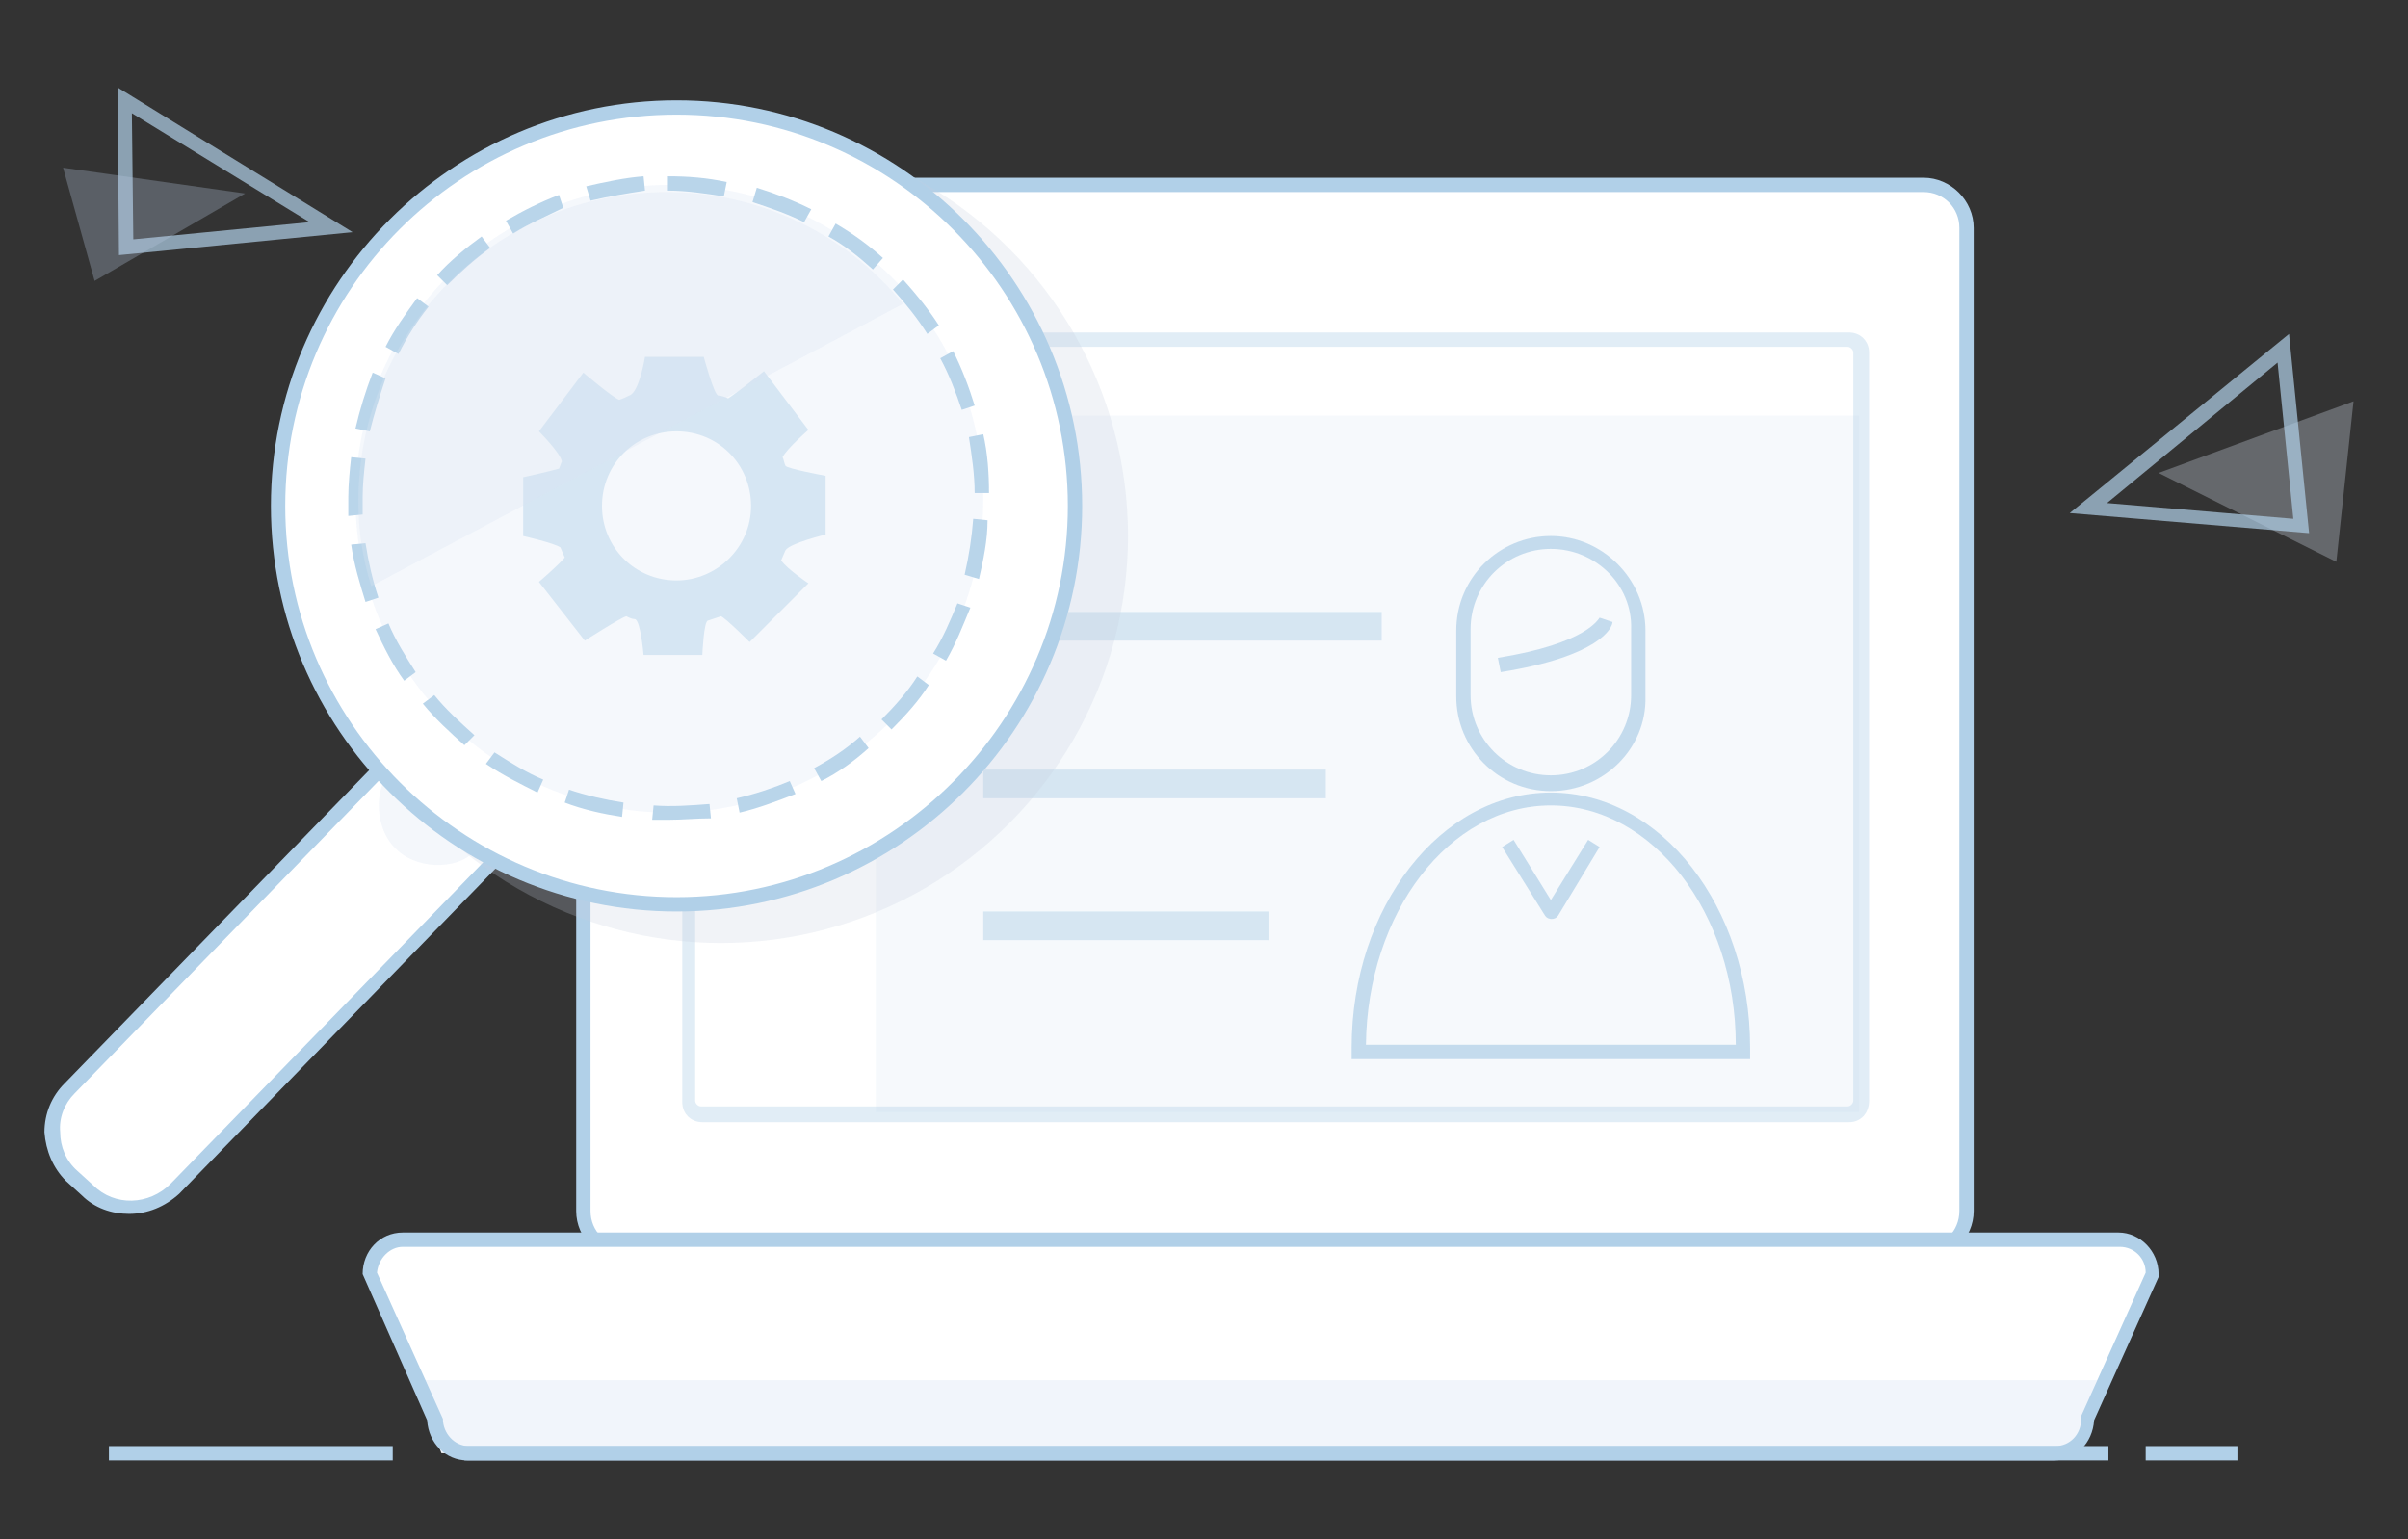 <?xml version="1.0" encoding="utf-8"?>
<!-- Generator: Adobe Illustrator 21.0.0, SVG Export Plug-In . SVG Version: 6.00 Build 0)  -->
<svg version="1.1" id="图层_1" xmlns="http://www.w3.org/2000/svg" xmlns:xlink="http://www.w3.org/1999/xlink" x="0px" y="0px"
	 viewBox="0 0 168 107.4" style="enable-background:new 0 0 168 107.4;" xml:space="preserve">
<rect x="0" y="0" width="168" height="107.4" fill="#333333" stroke="none"/>
<style type="text/css">
	.st0{fill:#EEF2FA;}
	.st1{fill:#A1B6D1;}
	.st2{fill:#FFFFFF;}
	.st3{fill:#B1D0E8;}
	.st4{opacity:0.39;enable-background:new    ;}
	.st5{opacity:0.12;enable-background:new    ;}
	.st6{fill:#F1F5FB;}
	.st7{opacity:0.46;enable-background:new    ;}
	.st8{opacity:0.24;enable-background:new    ;}
	.st9{fill:#C4CEDE;}
	.st10{opacity:0.3;enable-background:new    ;}
	.st11{fill:#D9E3F2;}
	.st12{opacity:0.9;enable-background:new    ;}
	.st13{fill:#F4F7FC;}
	.st14{opacity:0.7;enable-background:new    ;}
	.st15{fill:#B5C7DF;}
	.st16{opacity:0.72;enable-background:new    ;}
	.st17{fill:#D6E6F3;}
</style>
<g>
	<circle class="st0" cx="103.9" cy="29.3" r="3.5"/>
	<path class="st1" d="M103.9,33.3c-2.2,0-4-1.8-4-4s1.8-4,4-4c2.2,0,4,1.8,4,4S106.1,33.3,103.9,33.3z M103.9,26.3c-1.6,0-3,1.3-3,3
		s1.3,3,3,3s3-1.3,3-3S105.5,26.3,103.9,26.3z"/>
</g>
<g>
	<circle class="st0" cx="68.1" cy="43.2" r="3.5"/>
	<path class="st1" d="M68.1,47.2c-2.2,0-4-1.8-4-4s1.8-4,4-4s4,1.8,4,4S70.3,47.2,68.1,47.2z M68.1,40.3c-1.6,0-3,1.3-3,3s1.3,3,3,3
		s3-1.3,3-3S69.7,40.3,68.1,40.3z"/>
</g>
<g>
	<path class="st2" d="M43.7,12.9h90.5c1.6,0,3,1.3,3,3v68.6c0,1.6-1.3,3-3,3H43.7c-1.6,0-3-1.3-3-3V15.9
		C40.8,14.3,42.1,12.9,43.7,12.9z"/>
	<path class="st3" d="M134.2,88H43.7c-1.9,0-3.5-1.6-3.5-3.5V15.9c0-1.9,1.6-3.5,3.5-3.5h90.5c1.9,0,3.5,1.6,3.5,3.5v68.6
		C137.7,86.4,136.1,88,134.2,88z M43.7,13.4c-1.4,0-2.5,1.1-2.5,2.5v68.6c0,1.4,1.1,2.5,2.5,2.5h90.5c1.4,0,2.5-1.1,2.5-2.5V15.9
		c0-1.4-1.1-2.5-2.5-2.5H43.7z"/>
</g>
<g class="st4">
	<path class="st2" d="M48.9,23.7h80c0.5,0,0.9,0.4,0.9,0.9v52.2c0,0.5-0.4,0.9-0.9,0.9h-80c-0.5,0-0.9-0.4-0.9-0.9V24.6
		C48,24.1,48.4,23.7,48.9,23.7z"/>
	<path class="st3" d="M129,78.3h-80c-0.8,0-1.4-0.6-1.4-1.4V24.6c0-0.8,0.6-1.4,1.4-1.4h80c0.8,0,1.4,0.6,1.4,1.4v52.2
		C130.4,77.7,129.8,78.3,129,78.3z M48.9,24.2c-0.2,0-0.4,0.2-0.4,0.4v52.2c0,0.2,0.2,0.4,0.4,0.4h80c0.2,0,0.4-0.2,0.4-0.4V24.6
		c0-0.2-0.2-0.4-0.4-0.4H48.9z"/>
</g>
<path class="st2" d="M28.1,86.5h119.7c1.2,0,2.3,1.1,2.3,2.4L145.6,99c0,1.3-1,2.4-2.3,2.4H32.6c-1.2,0-2.3-1.1-2.3-2.4l-4.5-10.1
	C25.8,87.5,26.9,86.5,28.1,86.5z"/>
<g class="st5">
	<path class="st3" d="M62.6,30.5h65.6v45.6H62.6V30.5z"/>
	<path class="st3" d="M129.7,77.6H61.1V29h68.6V77.6z M64.1,74.6h62.6V32H64.1V74.6z"/>
</g>
<g>
	<path class="st6" d="M28.8,96.3l2,5.1h113.7l2-5.1H28.8z"/>
</g>
<g class="st7">
	<rect x="68.6" y="63.6" class="st3" width="19.9" height="2"/>
</g>
<g class="st7">
	<rect x="68.6" y="53.7" class="st3" width="23.9" height="2"/>
</g>
<g class="st7">
	<rect x="68.6" y="42.7" class="st3" width="27.8" height="2"/>
</g>
<g>
	<path class="st2" d="M46.7,36l4.2,4c0.9,0.8,0.9,2.2,0,3L12.1,82.9C10.5,84.6,7.7,84.7,6,83L5,82c-1.7-1.6-1.7-4.4-0.1-6.1L43.7,36
		C44.5,35.2,45.9,35.1,46.7,36z"/>
	<path class="st3" d="M9,84.7c-1.2,0-2.4-0.4-3.3-1.3l-1.1-1c-0.9-0.9-1.4-2.1-1.5-3.4c0-1.3,0.5-2.5,1.4-3.4l38.8-39.9
		c1-1,2.7-1.1,3.7-0.1l4.2,4c0.5,0.5,0.8,1.2,0.8,1.9s-0.3,1.4-0.7,1.9L12.5,83.3C11.5,84.2,10.3,84.7,9,84.7z M45.2,35.9
		c-0.4,0-0.9,0.2-1.2,0.5L5.2,76.3C4.5,77,4.1,78,4.2,79c0,1,0.4,2,1.2,2.7l1.1,1c1.5,1.5,3.9,1.4,5.4-0.1l38.8-39.9
		c0.3-0.3,0.5-0.7,0.5-1.2c0-0.4-0.2-0.8-0.5-1.2l-4.2-4C46,36,45.6,35.9,45.2,35.9z"/>
</g>
<g class="st8">
	<circle class="st9" cx="50.3" cy="37.4" r="28.4"/>
</g>
<g class="st10">
	<path class="st11" d="M60.8,21.3l3.3,3.3c0.7,0.7,0.7,1.8,0,2.5L33.1,59.4c-1.3,1.4-4.2,1.2-5.5-0.2l0,0c-1.4-1.3-1.6-4.1-0.3-5.5
		l31.1-32.4C59,20.7,60.1,20.6,60.8,21.3z"/>
</g>
<g>
	<circle class="st2" cx="47.2" cy="35.3" r="27.8"/>
	<path class="st3" d="M47.2,63.6c-15.6,0-28.3-12.7-28.3-28.3S31.6,7,47.2,7s28.3,12.7,28.3,28.3S62.8,63.6,47.2,63.6z M47.2,8
		C32.1,8,19.9,20.2,19.9,35.3s12.3,27.3,27.3,27.3s27.3-12.3,27.3-27.3S62.3,8,47.2,8z"/>
</g>
<g class="st12">
	<ellipse class="st13" cx="46.7" cy="34.8" rx="21.9" ry="21.9"/>
	<path class="st3" d="M46.7,57.2c-0.4,0-0.8,0-1.2,0l0.1-1c1.3,0.1,2.6,0,3.9-0.1l0.1,1C48.6,57.1,47.6,57.2,46.7,57.2z M43.4,57
		c-1.3-0.2-2.7-0.5-4-1l0.3-0.9c1.2,0.4,2.5,0.7,3.8,0.9L43.4,57z M51.6,56.7l-0.2-1c1.3-0.3,2.5-0.7,3.7-1.2l0.4,0.9
		C54.2,55.9,52.9,56.4,51.6,56.7z M37.5,55.3c-1.2-0.6-2.4-1.2-3.6-2l0.6-0.8c1.1,0.7,2.2,1.4,3.4,1.9L37.5,55.3z M57.3,54.5
		l-0.5-0.9c1.1-0.6,2.2-1.3,3.2-2.2l0.6,0.8C59.6,53.1,58.5,53.9,57.3,54.5z M32.4,52c-1-0.9-2-1.8-2.9-2.9l0.8-0.6
		c0.8,1,1.8,1.9,2.8,2.8L32.4,52z M62.2,50.9l-0.7-0.7c0.9-0.9,1.8-1.9,2.5-3l0.8,0.6C64.1,48.9,63.2,49.9,62.2,50.9z M28.2,47.5
		c-0.8-1.1-1.4-2.3-2-3.6l0.9-0.4c0.5,1.2,1.2,2.3,1.9,3.4L28.2,47.5z M66,46.1l-0.9-0.5c0.7-1.1,1.2-2.3,1.7-3.5l0.9,0.3
		C67.2,43.6,66.7,44.9,66,46.1z M25.5,42c-0.4-1.3-0.8-2.6-1-4l1-0.1c0.2,1.3,0.5,2.6,0.9,3.8L25.5,42z M68.3,40.4l-1-0.3
		c0.3-1.3,0.5-2.6,0.6-3.9l1,0.1C68.9,37.7,68.6,39.1,68.3,40.4z M24.3,36c0-0.4,0-0.8,0-1.3c0-0.9,0.1-1.9,0.2-2.8l1,0.1
		c-0.1,0.9-0.2,1.8-0.2,2.7c0,0.4,0,0.8,0,1.2L24.3,36z M68,34.4c0-1.3-0.2-2.6-0.4-3.9l1-0.2c0.3,1.3,0.4,2.7,0.4,4.1L68,34.4z
		 M25.8,30.1l-1-0.2c0.3-1.3,0.7-2.6,1.2-3.9l0.9,0.4C26.5,27.6,26.1,28.9,25.8,30.1z M67.1,28.6c-0.4-1.2-0.9-2.5-1.5-3.6l0.9-0.5
		c0.6,1.2,1.1,2.5,1.5,3.8L67.1,28.6z M27.8,24.7l-0.9-0.5c0.6-1.2,1.4-2.3,2.2-3.4l0.8,0.6C29.1,22.4,28.4,23.5,27.8,24.7z
		 M64.7,23.3c-0.7-1.1-1.5-2.1-2.4-3.1l0.7-0.7c0.9,1,1.8,2.1,2.5,3.2L64.7,23.3z M31.2,19.9l-0.7-0.7c0.9-1,2-1.9,3.1-2.7l0.6,0.8
		C33.1,18.1,32.1,19,31.2,19.9z M60.9,18.8c-1-0.9-2-1.7-3.1-2.3l0.5-0.9c1.2,0.7,2.3,1.5,3.3,2.4L60.9,18.8z M35.8,16.3l-0.5-0.9
		c1.2-0.7,2.4-1.3,3.7-1.8l0.3,0.9C38.1,15.1,36.9,15.6,35.8,16.3z M56.1,15.5c-1.2-0.6-2.4-1-3.6-1.4l0.3-1
		c1.3,0.4,2.6,0.9,3.8,1.5L56.1,15.5z M41.2,14l-0.3-1c1.3-0.3,2.7-0.6,4-0.7l0.1,1C43.7,13.5,42.5,13.7,41.2,14z M50.5,13.7
		c-1.3-0.2-2.6-0.4-3.9-0.4v-1c1.4,0,2.7,0.1,4.1,0.4L50.5,13.7z"/>
</g>
<g class="st14">
	<path class="st3" d="M8.3,17.8L8.2,6.1l16.4,10.1L8.3,17.8z M9.2,7.9l0.1,8.8l12.3-1.2L9.2,7.9z"/>
</g>
<g class="st10">
	<path class="st15" d="M17.1,13.5L4.4,11.7l2.2,7.9L17.1,13.5z"/>
</g>
<g class="st10">
	<path class="st11" d="M150.6,33l13.6-5L163,39.2L150.6,33z"/>
</g>
<g class="st14">
	<path class="st3" d="M161.1,37.2l-16.7-1.4l15.3-12.5L161.1,37.2z M147,35.1l13,1.1l-1.1-10.9L147,35.1z"/>
</g>
<g>
	<path class="st2" d="M27.3,101.4H7.6"/>
	<rect x="7.6" y="100.9" class="st3" width="19.8" height="1"/>
</g>
<g>
	<path class="st2" d="M156.1,101.4h-6.4"/>
	<rect x="149.7" y="100.9" class="st3" width="6.4" height="1"/>
</g>
<g>
	<path class="st2" d="M147.1,101.4H32.4"/>
	<rect x="32.4" y="100.9" class="st3" width="114.7" height="1"/>
</g>
<g class="st16">
	<path class="st3" d="M108.2,55.2c-3.7,0-6.6-3-6.6-6.6v-4.6c0-3.7,3-6.6,6.6-6.6s6.6,3,6.6,6.6v4.6
		C114.9,52.2,111.9,55.2,108.2,55.2z M108.2,38.3c-3.1,0-5.6,2.5-5.6,5.6v4.6c0,3.1,2.5,5.6,5.6,5.6c3.1,0,5.6-2.5,5.6-5.6v-4.6
		C113.9,40.8,111.3,38.3,108.2,38.3z"/>
</g>
<g class="st16">
	<path class="st3" d="M122.1,73.9H94.3l0-0.6c0-0.1,0-0.2,0-0.2c0-9.8,6.2-17.8,13.9-17.8s13.9,8,13.9,17.8c0,0.1,0,0.2,0,0.2
		L122.1,73.9z M95.3,72.9h25.8c0-9.2-5.8-16.7-12.9-16.7S95.4,63.7,95.3,72.9z"/>
</g>
<g class="st16">
	<path class="st3" d="M108.7,63.9c-0.2,0.3-0.7,0.3-0.9,0l-3-4.8l0.8-0.5l2.6,4.2l2.6-4.2l0.8,0.5L108.7,63.9z"/>
</g>
<g class="st16">
	<path class="st3" d="M104.7,46.9l-0.2-1c6.2-1,7-2.7,7.1-2.8l0.9,0.3C112.5,43.8,111.6,45.8,104.7,46.9z"/>
</g>
<g>
	<path class="st17" d="M57.6,37.3l0-4.1c0,0-2.7-0.5-2.8-0.7c-0.1-0.2-0.1-0.4-0.2-0.6c0.3-0.6,1.8-1.9,1.8-1.9l-3.1-4.1
		c0,0-2,1.6-2.5,1.9c-0.2-0.1-0.5-0.2-0.7-0.2c-0.3-0.1-1-2.7-1-2.7l-4.1,0c0,0-0.4,2.5-1.1,2.7c-0.2,0.1-0.4,0.2-0.7,0.3
		c-0.5-0.2-2.5-1.9-2.5-1.9l-3.1,4.1c0,0,1.5,1.5,1.6,2.1c-0.1,0.2-0.1,0.3-0.2,0.5c-0.7,0.2-2.5,0.6-2.5,0.6l0,4.1
		c0,0,2.2,0.5,2.6,0.8c0.1,0.2,0.2,0.5,0.3,0.7c-0.5,0.6-1.8,1.7-1.8,1.7l3.2,4.1c0,0,2.5-1.6,2.9-1.7c0.2,0.1,0.4,0.2,0.6,0.2
		c0.4,0.1,0.6,2.5,0.6,2.5l4.1,0c0,0,0.1-2.4,0.4-2.4c0.3-0.1,0.6-0.2,0.9-0.3c0.3,0.1,2,1.8,2,1.8l4.1-4.1c0,0-1.5-1-1.9-1.6
		c0.1-0.2,0.2-0.5,0.3-0.7C55.1,37.9,57.6,37.3,57.6,37.3z M47.2,40.5c-2.9,0-5.2-2.3-5.2-5.2c0-2.9,2.3-5.2,5.2-5.2
		c2.9,0,5.2,2.3,5.2,5.2S50,40.5,47.2,40.5z"/>
</g>
<g class="st10">
	<path class="st11" d="M25.9,40.9C25.3,39,25,37,25,35c0-11.9,9.6-21.6,21.5-21.6c6.6,0,12.6,3,16.5,7.8L25.9,40.9z"/>
</g>
<path class="st3" d="M143.3,101.9H32.6c-1.5,0-2.7-1.2-2.8-2.8l-4.5-10.2c0-1.6,1.2-2.9,2.8-2.9h119.7c1.5,0,2.8,1.3,2.8,2.9l0,0.2
	l-4.5,10C146,100.7,144.8,101.9,143.3,101.9z M26.3,88.8L30.9,99c0,1,0.8,1.9,1.8,1.9h110.7c1,0,1.8-0.8,1.8-1.9l0-0.2l4.5-10
	c0-1-0.8-1.8-1.8-1.8H28.1C27.2,87,26.4,87.8,26.3,88.8z"/>
</svg>
